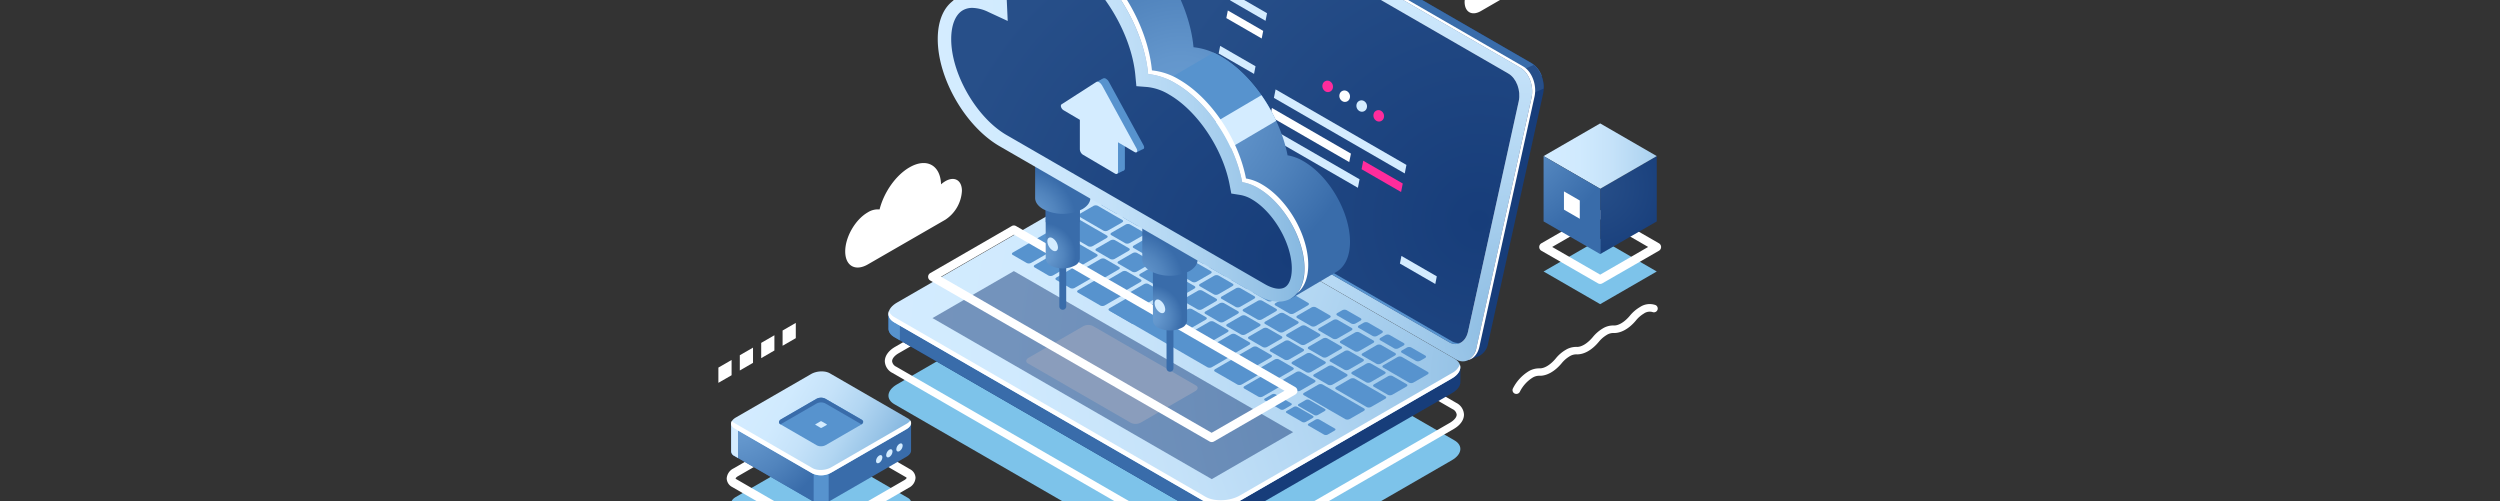 <svg id="_ÎÓÈ_1" data-name=" ÎÓÈ 1" xmlns="http://www.w3.org/2000/svg" xmlns:xlink="http://www.w3.org/1999/xlink" viewBox="499 100 998 200"><rect x="499" y="100" width="998" height="200" fill="#333333" stroke="none"/><defs><style>.cls-1,.cls-2{fill:#fff;}.cls-18,.cls-2{opacity:0.5;isolation:isolate;}.cls-3{fill:#7dc3ea;}.cls-4{fill:url(#Dégradé_sans_nom_221);}.cls-5{fill:url(#Dégradé_sans_nom_222);}.cls-6{fill:url(#Dégradé_sans_nom_223);}.cls-7{fill:#396caa;}.cls-8{fill:url(#Dégradé_sans_nom_224);}.cls-9{fill:#d4ecff;}.cls-10{fill:#5793ce;}.cls-11{fill:url(#Dégradé_sans_nom_225);}.cls-12,.cls-18{fill:#173d7a;}.cls-13{fill:#274f89;}.cls-14{fill:url(#Dégradé_sans_nom_226);}.cls-15{fill:url(#Dégradé_sans_nom_227);}.cls-16{fill:url(#Dégradé_sans_nom_228);}.cls-17{fill:#ff2c9c;}.cls-19{fill:url(#Dégradé_sans_nom_229);}.cls-20{fill:url(#Dégradé_sans_nom_230);}.cls-21{fill:url(#Dégradé_sans_nom_231);}.cls-22{fill:url(#Dégradé_sans_nom_232);}.cls-23{fill:url(#Dégradé_sans_nom_233);}.cls-24{fill:url(#Dégradé_sans_nom_234);}.cls-25{fill:url(#Dégradé_sans_nom_235);}</style><radialGradient id="Dégradé_sans_nom_221" cx="1135.65" cy="227.48" r="33.67" gradientTransform="matrix(1, 0, 0, -1, 0, 402)" gradientUnits="userSpaceOnUse"><stop offset="0" stop-color="#274f89"/><stop offset="1" stop-color="#173d7a"/></radialGradient><linearGradient id="Dégradé_sans_nom_222" x1="1115.2" y1="239.69" x2="1174.77" y2="239.69" gradientTransform="matrix(1, 0, 0, -1, 0, 402)" gradientUnits="userSpaceOnUse"><stop offset="0" stop-color="#d4ecff"/><stop offset="0.24" stop-color="#d0eafe"/><stop offset="0.46" stop-color="#c5e2f9"/><stop offset="0.67" stop-color="#b2d6f2"/><stop offset="0.88" stop-color="#98c4e7"/><stop offset="1" stop-color="#86b8e0"/></linearGradient><radialGradient id="Dégradé_sans_nom_223" cx="1087.24" cy="262.32" r="60.86" gradientTransform="matrix(1, 0, 0, -1, 0, 402)" gradientUnits="userSpaceOnUse"><stop offset="0" stop-color="#699dd1"/><stop offset="0.27" stop-color="#6396cc"/><stop offset="0.64" stop-color="#5184bd"/><stop offset="1" stop-color="#396caa"/></radialGradient><radialGradient id="Dégradé_sans_nom_224" cx="792.86" cy="136.18" r="39.39" xlink:href="#Dégradé_sans_nom_223"/><linearGradient id="Dégradé_sans_nom_225" x1="800.28" y1="148.8" x2="861.98" y2="112.01" gradientTransform="matrix(1, 0, 0, -1, 0, 402)" gradientUnits="userSpaceOnUse"><stop offset="0" stop-color="#d4ecff"/><stop offset="0.2" stop-color="#d0eafe"/><stop offset="0.39" stop-color="#c5e2f9"/><stop offset="0.57" stop-color="#b2d6f2"/><stop offset="0.74" stop-color="#98c4e7"/><stop offset="0.84" stop-color="#86b8e0"/></linearGradient><radialGradient id="Dégradé_sans_nom_226" cx="1105.42" cy="168.35" r="201.69" gradientTransform="matrix(1, 0, 0, -1, 0, 402)" gradientUnits="userSpaceOnUse"><stop offset="0" stop-color="#86b8e0"/><stop offset="0.12" stop-color="#98c4e7"/><stop offset="0.33" stop-color="#b2d6f2"/><stop offset="0.54" stop-color="#c5e2f9"/><stop offset="0.76" stop-color="#d0eafe"/><stop offset="1" stop-color="#d4ecff"/></radialGradient><radialGradient id="Dégradé_sans_nom_227" cx="1089.45" cy="213.93" r="138.79" gradientTransform="matrix(1, 0, 0, -1, 0, 402)" gradientUnits="userSpaceOnUse"><stop offset="0" stop-color="#173d7a"/><stop offset="1" stop-color="#274f89"/></radialGradient><radialGradient id="Dégradé_sans_nom_228" cx="1110.91" cy="152.83" r="273.72" xlink:href="#Dégradé_sans_nom_226"/><radialGradient id="Dégradé_sans_nom_229" cx="915.6" cy="200.22" r="12.73" xlink:href="#Dégradé_sans_nom_223"/><radialGradient id="Dégradé_sans_nom_230" cx="908.48" cy="213.88" r="20.13" xlink:href="#Dégradé_sans_nom_223"/><radialGradient id="Dégradé_sans_nom_231" cx="958.4" cy="175.47" r="12.73" xlink:href="#Dégradé_sans_nom_223"/><radialGradient id="Dégradé_sans_nom_232" cx="951.28" cy="189.14" r="20.13" xlink:href="#Dégradé_sans_nom_223"/><radialGradient id="Dégradé_sans_nom_233" cx="970.32" cy="259.74" r="72.45" xlink:href="#Dégradé_sans_nom_223"/><linearGradient id="Dégradé_sans_nom_234" x1="873.4" y1="253.81" x2="1019.73" y2="253.81" xlink:href="#Dégradé_sans_nom_222"/><radialGradient id="Dégradé_sans_nom_235" cx="1014.9" cy="199.13" r="146.5" xlink:href="#Dégradé_sans_nom_227"/></defs><title>Fond-ordinateur-illiustration</title><path class="cls-1" d="M1040.53,323a6.64,6.64,0,0,1-3,5.21c-1.66,1-3,.19-3-1.73a6.64,6.64,0,0,1,3-5.21C1039.18,320.29,1040.53,321.07,1040.53,323Z"/><path class="cls-1" d="M1050.28,317.35a6.64,6.64,0,0,1-3,5.21c-1.66,1-3,.19-3-1.73a6.64,6.64,0,0,1,3-5.21C1048.93,314.66,1050.28,315.44,1050.28,317.35Z"/><path class="cls-1" d="M1060,311.72a6.62,6.62,0,0,1-3,5.21c-1.66,1-3,.19-3-1.73a6.64,6.64,0,0,1,3-5.21C1058.69,309,1060,309.81,1060,311.72Z"/><path class="cls-1" d="M1069.78,306.09a6.66,6.66,0,0,1-3,5.22c-1.67.95-3,.18-3-1.74a6.62,6.62,0,0,1,3-5.21C1068.44,303.4,1069.78,304.18,1069.78,306.09Z"/><polygon class="cls-1" points="791.05 249.79 785.78 252.83 785.78 246.74 791.05 243.7 791.05 249.79"/><polygon class="cls-1" points="799.6 244.85 794.33 247.9 794.33 241.81 799.6 238.77 799.6 244.85"/><polygon class="cls-1" points="808.14 239.92 802.87 242.97 802.87 236.88 808.14 233.83 808.14 239.92"/><polygon class="cls-1" points="816.68 234.99 811.41 238.03 811.41 231.94 816.68 228.9 816.68 234.99"/><polygon class="cls-1" points="881.33 320.04 875.32 323.51 875.32 316.56 881.33 313.09 881.33 320.04"/><polygon class="cls-1" points="889.68 315.15 883.66 318.63 883.66 311.68 889.68 308.21 889.68 315.15"/><polygon class="cls-1" points="881.38 329.05 875.37 332.52 875.37 325.57 881.38 322.1 881.38 329.05"/><polygon class="cls-1" points="889.68 324.26 883.66 327.73 883.66 320.78 889.68 317.31 889.68 324.26"/><path class="cls-2" d="M946,329a9.68,9.68,0,0,0-2.49,2.15c-.12-4.92-3.65-6.89-8-4.38a14.53,14.53,0,0,0-3.84,3.36c-1.94-3.39-5.94-4.17-10.59-1.49-6.53,3.77-11.83,12.95-11.83,20.49a13.16,13.16,0,0,0,.12,1.77,4.43,4.43,0,0,0-3.32.66,12.55,12.55,0,0,0-5.66,9.81c0,3.61,2.54,5.07,5.66,3.27l40-23.05a12,12,0,0,0,5.44-9.42C951.47,328.7,949,327.29,946,329Z"/><polygon class="cls-3" points="1137.79 221.42 1115.2 208.38 1137.79 195.33 1160.38 208.38 1137.79 221.42"/><path class="cls-1" d="M1137.79,213.34a1.73,1.73,0,0,1-.86-.23l-22.59-13a1.72,1.72,0,0,1-.66-2.34,1.68,1.68,0,0,1,.66-.66l22.59-13a1.69,1.69,0,0,1,1.71,0l22.59,13a1.72,1.72,0,0,1,.66,2.34,1.68,1.68,0,0,1-.66.66l-22.59,13A1.69,1.69,0,0,1,1137.79,213.34Zm-19.16-14.76,19.16,11.06,19.15-11.06-19.15-11.06Z"/><polygon class="cls-4" points="1160.38 188.39 1137.79 201.43 1137.79 175.35 1160.38 162.31 1160.38 188.39"/><polygon class="cls-5" points="1137.79 175.35 1115.2 162.31 1137.79 149.26 1160.38 162.31 1137.79 175.35"/><polygon class="cls-6" points="1137.79 201.43 1115.2 188.39 1115.2 162.31 1137.79 175.35 1137.79 201.43"/><polygon class="cls-1" points="1129.65 187.34 1123.33 183.69 1123.33 176.4 1129.65 180.04 1129.65 187.34"/><path class="cls-3" d="M823.33,320.73l-31.17-18c-1.91-1.1-1.67-3,.54-4.31l30.09-17.37a8.28,8.28,0,0,1,7.46-.31l31.17,18c1.91,1.11,1.67,3-.54,4.31l-30.09,17.37C828.58,321.7,825.24,321.84,823.33,320.73Z"/><path class="cls-1" d="M826.59,313.41a8.43,8.43,0,0,1-4.15-1l-31.16-18A4,4,0,0,1,789.1,291a4.81,4.81,0,0,1,2.71-4l30.1-17.37a10,10,0,0,1,9.23-.31l31.16,18a4,4,0,0,1,2.18,3.41,4.76,4.76,0,0,1-2.71,4l-30.1,17.37A10.26,10.26,0,0,1,826.59,313.41Zm-2.38-4.06a6.57,6.57,0,0,0,5.69-.3L860,291.67c.75-.44.93-.83.94-.9a1,1,0,0,0-.41-.34l-31.16-18a6.54,6.54,0,0,0-5.69.31l-30.1,17.37c-.75.44-.93.83-.94.9a1,1,0,0,0,.41.34Z"/><path class="cls-7" d="M862.7,279.74h0V269H838.59l-8.34-4.82a8.2,8.2,0,0,0-7.46.31L815,269H790.88v11a2.16,2.16,0,0,0,1.28,2l31.17,18a8.28,8.28,0,0,0,7.46-.31l30.09-17.37C862.16,281.58,862.77,280.63,862.7,279.74Z"/><path class="cls-8" d="M826.79,263.42a8.61,8.61,0,0,0-4,1.05L815,269H790.88v11a2.16,2.16,0,0,0,1.28,2l31.17,18a6.81,6.81,0,0,0,3.46.74Z"/><path class="cls-9" d="M793.61,269h-2.73v11a2.16,2.16,0,0,0,1.28,2l1.45.83Z"/><path class="cls-10" d="M823.81,300.23a8.49,8.49,0,0,0,6-.06V287.61h-6Z"/><path class="cls-11" d="M823.33,289l-31.17-18c-1.91-1.11-1.67-3,.54-4.31l30.09-17.37c2.21-1.28,5.55-1.42,7.46-.31l31.17,18c1.91,1.1,1.67,3-.54,4.31l-30.09,17.37A8.23,8.23,0,0,1,823.33,289Z"/><path class="cls-1" d="M860.88,269.18l-30.09,17.38c-2.21,1.27-5.55,1.41-7.46.3l-31.17-18a2.77,2.77,0,0,1-.95-.85c-.66,1.06-.36,2.21.95,3l31.17,18a8.17,8.17,0,0,0,7.46-.31l30.09-17.37c1.72-1,2.24-2.38,1.49-3.46A4.26,4.26,0,0,1,860.88,269.18Z"/><path class="cls-9" d="M851.24,282.58a2.8,2.8,0,0,1-1.26,2.18c-.7.4-1.26.08-1.26-.73a2.76,2.76,0,0,1,1.26-2.18C850.67,281.45,851.24,281.78,851.24,282.58Z"/><path class="cls-9" d="M855.29,280.24a2.8,2.8,0,0,1-1.26,2.18c-.7.4-1.26.08-1.26-.73a2.8,2.8,0,0,1,1.26-2.18C854.72,279.11,855.29,279.44,855.29,280.24Z"/><path class="cls-9" d="M859.34,277.9a2.78,2.78,0,0,1-1.26,2.18c-.7.4-1.26.08-1.26-.72a2.73,2.73,0,0,1,1.26-2.18C858.77,276.77,859.34,277.1,859.34,277.9Z"/><path class="cls-10" d="M825.17,277.83l-14.58-8.42c-.9-.52-.79-1.42.25-2l14.08-8.13a3.9,3.9,0,0,1,3.49-.15l14.59,8.4c.9.52.79,1.42-.25,2l-14.08,8.13A3.89,3.89,0,0,1,825.17,277.83Z"/><path class="cls-9" d="M826.57,270.78l-2-1.17c-.13-.07-.11-.2,0-.28l1.95-1.12a.51.51,0,0,1,.48,0l2,1.16c.13.07.11.2,0,.28l-2,1.13A.54.54,0,0,1,826.57,270.78Z"/><path class="cls-7" d="M810.59,269.41h0l.21-.14,14.08-8.13a3.87,3.87,0,0,1,3.49-.15l14.54,8.4c.83-.59.87-1.4,0-1.88l-14.58-8.42a3.9,3.9,0,0,0-3.49.15l-14.08,8.13C809.8,268,809.69,268.89,810.59,269.41Z"/><path class="cls-1" d="M876.37,172.34a10.48,10.48,0,0,0-1.7,1.25c-.24-7.67-5.78-10.72-12.6-6.78-5.55,3.2-10.26,10.07-11.94,16.8a7.49,7.49,0,0,0-4.72,1.17c-5,2.87-9,9.85-9,15.59s4,8.07,9,5.2l31-17.88A14.69,14.69,0,0,0,883,176.18C883,171.94,880,170.22,876.37,172.34Z"/><path class="cls-1" d="M1135.79,63.72a11,11,0,0,0-2.85,2.45c-.13-5.62-4.17-7.87-9.14-5a16.76,16.76,0,0,0-4.39,3.83c-2.21-3.87-6.79-4.76-12.1-1.7-7.47,4.31-13.52,14.8-13.52,23.42a14.82,14.82,0,0,0,.13,2,5.1,5.1,0,0,0-3.78.77,14.3,14.3,0,0,0-6.47,11.2c0,4.13,2.89,5.8,6.47,3.74l45.65-26.36A13.73,13.73,0,0,0,1142,67.31C1142,63.34,1139.23,61.73,1135.79,63.72Z"/><path class="cls-1" d="M1104.3,257.25a1.57,1.57,0,0,1-.7-.17,1.51,1.51,0,0,1-.64-2,17,17,0,0,1,6.19-6.82,8.12,8.12,0,0,1,4.37-1.21h.19c1.92,0,4.27-1.46,6.33-3.94a14.49,14.49,0,0,1,3.94-3.42,8.12,8.12,0,0,1,4.37-1.21c1.91.13,4.38-1.37,6.51-3.93a15,15,0,0,1,3.94-3.42,7.94,7.94,0,0,1,4.37-1.2c1.91.12,4.39-1.38,6.51-3.94a15.07,15.07,0,0,1,4-3.42,6.94,6.94,0,0,1,6.25-.77,1.52,1.52,0,0,1-1.22,2.78,4.05,4.05,0,0,0-3.52.62,11.8,11.8,0,0,0-3.12,2.73c-2.77,3.34-6.08,5.15-9,5a5,5,0,0,0-2.7.8,12.19,12.19,0,0,0-3.13,2.73c-2.77,3.34-6,5.15-9,5a5.06,5.06,0,0,0-2.7.81,12,12,0,0,0-3.12,2.73c-2.77,3.34-6.09,5.15-9,5a5.06,5.06,0,0,0-2.7.81,14,14,0,0,0-5,5.59A1.52,1.52,0,0,1,1104.3,257.25Z"/><path class="cls-3" d="M980.29,333.11,856.05,261.37c-3.52-2-3.08-5.57,1-7.91l84.6-48.83c4.06-2.34,10.2-2.6,13.72-.57l124.24,71.73c3.51,2,3.07,5.58-1,7.92L994,332.54C990,334.88,983.81,335.14,980.29,333.11Z"/><path class="cls-1" d="M986.26,322.22a13.58,13.58,0,0,1-6.7-1.57L855.32,248.91a5.48,5.48,0,0,1-3.1-4.7c0-2.14,1.49-4.24,4.09-5.74l84.6-48.82c4.52-2.62,11.19-2.87,15.16-.57l124.25,71.73a5.49,5.49,0,0,1,3.1,4.7c0,2.15-1.49,4.24-4.09,5.74l-84.6,48.83A17.39,17.39,0,0,1,986.26,322.22Zm-5.24-4.1c3.05,1.77,8.67,1.51,12.26-.56l84.6-48.83c1.64-1,2.63-2.16,2.63-3.22a2.82,2.82,0,0,0-1.65-2.18L954.62,191.6c-3.06-1.76-8.67-1.5-12.26.57L857.76,241c-1.65.95-2.63,2.15-2.63,3.21a2.8,2.8,0,0,0,1.65,2.18Z"/><path class="cls-12" d="M1110.41,125.22,986.16,53.49A5,5,0,0,0,982,53h0l-.23.09h0l-4.49,1.71,4,2-.06.22-21.95,99.83c-1,4.61,1,10,4.53,12l121.25,70-.43,5.14,4.91-1.9a6.89,6.89,0,0,0,3.51-5l22-99.84C1116,132.63,1113.92,127.25,1110.41,125.22Z"/><path class="cls-7" d="M1110.41,125.22,986.16,53.49A5,5,0,0,0,982,53h0l-.23.09h0l-4.49,1.71,4,2-.06.22-15,68.43L1027,172.81l87.43-42.6A9.63,9.63,0,0,0,1110.41,125.22Z"/><path class="cls-13" d="M1105.72,139.38l9.46-4a11.86,11.86,0,0,0-3.83-9.47l-15,6.3Z"/><path class="cls-14" d="M1080.24,243.49,956,171.76c-3.51-2-5.54-7.41-4.53-12L973.42,59.9c1-4.61,4.69-6.7,8.2-4.67L1105.86,127c3.52,2,5.55,7.41,4.53,12l-22,99.84C1087.43,243.43,1083.76,245.52,1080.24,243.49Z"/><path class="cls-1" d="M1107.06,126.52,982.81,54.79a4.89,4.89,0,0,0-4.89-.21,5.06,5.06,0,0,1,3.7.65L1105.86,127c3.52,2,5.55,7.41,4.53,12l-22,99.84a7,7,0,0,1-3.3,4.88c2.09-.46,3.84-2.36,4.49-5.32l22-99.83C1112.6,133.94,1110.57,128.55,1107.06,126.52Z"/><path class="cls-1" d="M1077.55,236.64,960.7,169.21c-3.21-1.86-5.07-6.78-4.14-11l20.23-92c.93-4.22,4.29-6.14,7.5-4.28l116.85,67.43c3.22,1.86,5.07,6.78,4.15,11l-20.24,92C1084.13,236.58,1080.77,238.5,1077.55,236.64Z"/><path class="cls-15" d="M1077.55,236.64,960.7,169.21c-3.21-1.86-5.07-6.78-4.14-11l20.23-92c.93-4.22,4.29-6.14,7.5-4.28l116.85,67.43c3.22,1.86,5.07,6.78,4.15,11l-20.24,92C1084.13,236.58,1080.77,238.5,1077.55,236.64Z"/><path class="cls-10" d="M1078.57,236.22,961.72,168.79c-3.22-1.85-5.07-6.78-4.15-11l20.24-92a6.49,6.49,0,0,1,2.94-4.44c-1.85.48-3.38,2.22-4,4.86l-20.23,92c-.93,4.22.93,9.14,4.14,11l116.85,67.43a4.49,4.49,0,0,0,4.56.16A4.62,4.62,0,0,1,1078.57,236.22Z"/><path class="cls-12" d="M1082,246.61l-17-2.24L955.35,181.08c-3.52-2-9.66-1.78-13.72.57L864,226.48l-10.27-1.36V231h0c-.07,1.35.7,2.64,2.36,3.6l124.24,71.73c3.52,2,9.66,1.78,13.71-.56l84.61-48.83c2.28-1.32,3.42-3,3.35-4.61h0Z"/><path class="cls-7" d="M999.59,206.62l-7.79-4.5H906.17L864,226.48l-10.27-1.36V231h0c-.07,1.35.7,2.64,2.36,3.6l124.24,71.73a12.84,12.84,0,0,0,7.08,1.33Z"/><path class="cls-10" d="M858.24,225.73l-4.56-.61V231h0c-.07,1.35.7,2.64,2.36,3.6l2.19,1.27Z"/><path class="cls-13" d="M981.54,306.86a15.87,15.87,0,0,0,11.65-.72v-13H981.54Z"/><path class="cls-16" d="M980.29,300.46,856.05,228.73c-3.52-2-3.08-5.57,1-7.92L941.63,172c4.06-2.35,10.2-2.6,13.72-.57l124.24,71.73c3.51,2,3.07,5.57-1,7.92L994,299.9C990,302.24,983.81,302.49,980.29,300.46Z"/><path class="cls-1" d="M1078.61,248.94,994,297.77c-4,2.34-10.19,2.59-13.71.57L856.05,226.6a4.68,4.68,0,0,1-2.19-2.39c-.55,1.67.15,3.35,2.19,4.52l124.24,71.73c3.52,2,9.66,1.78,13.71-.56l84.61-48.83c2.72-1.58,3.81-3.69,3.16-5.53A6.6,6.6,0,0,1,1078.61,248.94Z"/><path class="cls-10" d="M908.89,205l-5.62-3.24c-.45-.26-.4-.72.13-1l6.63-3.83a2,2,0,0,1,1.76-.07l5.62,3.24c.45.26.4.72-.12,1l-6.64,3.83A2,2,0,0,1,908.89,205Z"/><path class="cls-10" d="M917.57,210,912,206.75c-.45-.26-.39-.72.13-1l6.63-3.83a2,2,0,0,1,1.76-.07l5.62,3.25c.46.26.4.71-.12,1l-6.64,3.83A2,2,0,0,1,917.57,210Z"/><path class="cls-10" d="M926.25,215l-5.62-3.25c-.45-.26-.39-.71.13-1l6.63-3.84a2,2,0,0,1,1.76-.07l5.63,3.25c.45.26.39.71-.13,1L928,214.93A1.93,1.93,0,0,1,926.25,215Z"/><path class="cls-10" d="M938.26,210.87l-5.62-3.25c-.45-.26-.4-.71.12-1l5.57-3.22a2,2,0,0,1,1.77-.07l5.62,3.24c.45.26.39.72-.13,1L940,210.8A2,2,0,0,1,938.26,210.87Z"/><path class="cls-10" d="M946.94,215.88l-5.62-3.24c-.45-.27-.39-.72.13-1L947,208.4a2,2,0,0,1,1.76-.07l5.62,3.25c.45.26.39.71-.13,1l-5.57,3.22A2,2,0,0,1,946.94,215.88Z"/><path class="cls-10" d="M955.62,220.89,950,217.65c-.45-.26-.39-.72.13-1l5.57-3.22a2,2,0,0,1,1.76-.07l5.62,3.25c.45.26.39.71-.13,1l-5.57,3.22A2,2,0,0,1,955.62,220.89Z"/><path class="cls-10" d="M964.3,225.91l-5.62-3.25c-.45-.26-.39-.72.13-1l5.57-3.21a2,2,0,0,1,1.76-.08l5.62,3.25c.45.26.4.72-.13,1l-5.57,3.21A2,2,0,0,1,964.3,225.91Z"/><path class="cls-10" d="M973,230.92l-5.63-3.25c-.45-.26-.39-.71.13-1l5.57-3.22a2,2,0,0,1,1.76-.07l5.62,3.24c.45.26.4.72-.12,1l-5.57,3.21A1.92,1.92,0,0,1,973,230.92Z"/><path class="cls-10" d="M981.67,235.93l-5.62-3.25c-.46-.26-.4-.71.12-1l5.57-3.22a2,2,0,0,1,1.76-.07l5.62,3.24c.46.26.4.72-.12,1l-5.57,3.22A2,2,0,0,1,981.67,235.93Z"/><path class="cls-10" d="M990.35,240.94l-5.62-3.24c-.45-.26-.4-.72.12-1l5.57-3.22a2,2,0,0,1,1.76-.07l5.63,3.25c.45.26.39.71-.13,1l-5.57,3.22A2,2,0,0,1,990.35,240.94Z"/><path class="cls-10" d="M999,246l-5.62-3.24c-.45-.26-.4-.72.12-1l5.57-3.21a2,2,0,0,1,1.77-.08l5.62,3.25c.45.26.39.71-.13,1l-5.57,3.21A2,2,0,0,1,999,246Z"/><path class="cls-10" d="M1007.71,251l-5.62-3.25c-.45-.26-.4-.72.13-1l5.57-3.21a2,2,0,0,1,1.76-.08l5.62,3.25c.45.26.39.72-.13,1l-5.57,3.21A2,2,0,0,1,1007.71,251Z"/><path class="cls-10" d="M1016.39,256l-5.62-3.25c-.45-.26-.39-.71.13-1l5.57-3.22a2,2,0,0,1,1.76-.07l5.62,3.24c.45.26.39.72-.13,1l-5.57,3.22A2,2,0,0,1,1016.39,256Z"/><path class="cls-10" d="M951.05,208.5l-5.62-3.25c-.45-.26-.39-.72.13-1l5.57-3.21a2,2,0,0,1,1.76-.08l5.62,3.25c.45.26.39.72-.13,1l-5.57,3.21A2,2,0,0,1,951.05,208.5Z"/><path class="cls-10" d="M942.24,203.41l-5.62-3.25c-.45-.26-.4-.71.13-1l5.57-3.22a2,2,0,0,1,1.76-.07l5.62,3.24c.45.26.39.72-.13,1L944,203.34A2,2,0,0,1,942.24,203.41Z"/><path class="cls-10" d="M933.42,198.31l-12.11-7c-.45-.26-.4-.71.12-1l5.57-3.22a2,2,0,0,1,1.77-.07l12.1,7c.45.26.4.71-.12,1l-5.57,3.22A2,2,0,0,1,933.42,198.31Z"/><path class="cls-10" d="M939.58,192.12l-9.82-5.68c-.45-.26-.4-.71.12-1l5.58-3.22a2,2,0,0,1,1.76-.07l9.82,5.67c.45.26.4.72-.13,1L941.34,192A2,2,0,0,1,939.58,192.12Z"/><path class="cls-10" d="M959.73,213.51l-5.62-3.25c-.45-.26-.39-.71.13-1l5.57-3.22a2,2,0,0,1,1.76-.07l5.62,3.24c.45.26.39.72-.13,1l-5.57,3.21A1.92,1.92,0,0,1,959.73,213.51Z"/><path class="cls-10" d="M968.41,218.52l-5.62-3.25c-.45-.26-.39-.71.13-1l5.57-3.22a2,2,0,0,1,1.76-.07l5.62,3.24c.45.27.4.72-.12,1l-5.57,3.22A2,2,0,0,1,968.41,218.52Z"/><path class="cls-10" d="M977.1,223.53l-5.63-3.24c-.45-.26-.39-.72.13-1l5.57-3.22a2,2,0,0,1,1.76-.07l5.62,3.25c.45.26.4.71-.12,1l-5.57,3.22A2,2,0,0,1,977.1,223.53Z"/><path class="cls-10" d="M985.78,228.54l-5.62-3.24c-.46-.26-.4-.72.12-1l5.57-3.21a2,2,0,0,1,1.76-.08l5.62,3.25c.46.26.4.71-.12,1l-5.57,3.21A1.92,1.92,0,0,1,985.78,228.54Z"/><path class="cls-10" d="M994.46,233.56l-5.62-3.25c-.45-.26-.4-.71.12-1l5.57-3.21a1.92,1.92,0,0,1,1.76-.07l5.63,3.24c.45.26.39.72-.13,1l-5.57,3.21A2,2,0,0,1,994.46,233.56Z"/><path class="cls-10" d="M1003.14,238.57l-5.62-3.25c-.45-.26-.4-.71.12-1l5.57-3.22a2,2,0,0,1,1.79-.1l5.62,3.24c.45.26.39.72-.13,1l-5.57,3.22A2,2,0,0,1,1003.14,238.57Z"/><path class="cls-10" d="M1011.82,243.58l-5.62-3.24c-.45-.27-.4-.72.13-1l5.57-3.22a2,2,0,0,1,1.76-.07l5.62,3.25c.45.26.39.71-.13,1l-5.57,3.22A2,2,0,0,1,1011.82,243.58Z"/><path class="cls-10" d="M1020.5,248.59l-5.62-3.24c-.45-.26-.39-.72.13-1l5.57-3.22a2,2,0,0,1,1.76-.07l5.62,3.25c.45.26.39.71-.13,1l-5.57,3.22A2,2,0,0,1,1020.5,248.59Z"/><path class="cls-10" d="M1029.18,253.61l-5.62-3.25c-.45-.26-.39-.72.13-1l5.57-3.21a2,2,0,0,1,1.76-.08l5.62,3.25c.45.26.4.72-.13,1l-5.57,3.21A2,2,0,0,1,1029.18,253.61Z"/><path class="cls-10" d="M1044.62,262.52l-12.27-7.09c-.45-.26-.39-.71.13-1l5.57-3.22a2,2,0,0,1,1.76-.07l12.26,7.08c.46.26.4.72-.12,1l-5.57,3.21A2,2,0,0,1,1044.62,262.52Z"/><path class="cls-10" d="M1061.52,252.76l-10.35-6c-.46-.26-.4-.72.12-1l5.57-3.21a1.92,1.92,0,0,1,1.76-.07l10.36,6c.45.26.39.72-.13,1l-5.57,3.21A1.92,1.92,0,0,1,1061.52,252.76Z"/><path class="cls-10" d="M974.94,212.53l-5.63-3.25c-.45-.26-.39-.71.13-1l5.57-3.21a2,2,0,0,1,1.76-.07l5.62,3.24c.45.26.4.72-.12,1l-5.57,3.21A1.92,1.92,0,0,1,974.94,212.53Z"/><path class="cls-10" d="M966,207.39l-5.62-3.25c-.45-.26-.4-.71.12-1l5.57-3.22a2,2,0,0,1,1.76-.07l5.63,3.24c.45.27.39.72-.13,1l-5.57,3.22A2,2,0,0,1,966,207.39Z"/><path class="cls-10" d="M957.14,202.25,951.52,199c-.45-.26-.4-.72.13-1l5.57-3.21a1.92,1.92,0,0,1,1.76-.08L964.6,198c.45.26.39.71-.13,1l-5.57,3.22A2,2,0,0,1,957.14,202.25Z"/><path class="cls-10" d="M948.24,197.12l-5.62-3.25c-.45-.26-.39-.71.13-1l5.57-3.21a1.92,1.92,0,0,1,1.76-.07l5.62,3.24c.45.26.4.72-.13,1L950,197A2,2,0,0,1,948.24,197.12Z"/><path class="cls-10" d="M983.62,217.54,978,214.29c-.46-.26-.4-.71.12-1l5.57-3.22a2,2,0,0,1,1.76-.07l5.62,3.24c.46.26.4.72-.12,1l-5.57,3.22A2,2,0,0,1,983.62,217.54Z"/><path class="cls-10" d="M992.3,222.55l-5.62-3.24c-.45-.26-.4-.72.12-1l5.57-3.22a2,2,0,0,1,1.76-.07l5.63,3.25c.45.26.39.71-.13,1l-5.57,3.22A2,2,0,0,1,992.3,222.55Z"/><path class="cls-10" d="M1001,227.56l-5.62-3.24c-.45-.26-.4-.72.12-1l5.57-3.21a2,2,0,0,1,1.77-.08l5.62,3.25c.45.26.39.71-.13,1l-5.57,3.22A2,2,0,0,1,1001,227.56Z"/><path class="cls-10" d="M1009.66,232.58l-5.62-3.25c-.45-.26-.4-.72.13-1l5.57-3.21a2,2,0,0,1,1.76-.08l5.62,3.25c.45.26.39.72-.13,1l-5.57,3.21A2,2,0,0,1,1009.66,232.58Z"/><path class="cls-10" d="M1018.34,237.59l-5.62-3.25c-.45-.26-.39-.71.13-1l5.57-3.22a2,2,0,0,1,1.76-.07l5.62,3.24c.45.26.39.72-.13,1l-5.57,3.22A2,2,0,0,1,1018.34,237.59Z"/><path class="cls-10" d="M1027,242.6l-5.62-3.25c-.45-.26-.39-.71.13-1l5.57-3.22a2,2,0,0,1,1.76-.07l5.62,3.24c.45.27.4.72-.13,1l-5.57,3.22A2,2,0,0,1,1027,242.6Z"/><path class="cls-10" d="M1035.71,247.61l-5.63-3.24c-.45-.26-.39-.72.13-1l5.57-3.22a2,2,0,0,1,1.76-.07l5.62,3.25c.45.26.4.71-.12,1l-5.57,3.22A2,2,0,0,1,1035.71,247.61Z"/><path class="cls-10" d="M1044.39,252.62l-5.63-3.24c-.45-.26-.39-.72.13-1l5.57-3.21a2,2,0,0,1,1.76-.08l5.62,3.25c.46.26.4.71-.12,1l-5.57,3.21A1.92,1.92,0,0,1,1044.39,252.62Z"/><path class="cls-10" d="M1053.07,257.64l-5.62-3.25c-.46-.26-.4-.71.12-1l5.57-3.21a2,2,0,0,1,1.76-.07l5.63,3.24c.45.26.39.72-.13,1l-5.57,3.21A2,2,0,0,1,1053.07,257.64Z"/><path class="cls-10" d="M970.36,200.13l-5.62-3.25c-.45-.26-.39-.71.13-1l5.57-3.22a2,2,0,0,1,1.76-.07l5.62,3.24c.45.26.4.72-.12,1l-5.57,3.22A2,2,0,0,1,970.36,200.13Z"/><path class="cls-10" d="M961.73,195.14l-5.63-3.24c-.45-.26-.39-.72.13-1l5.57-3.22a2,2,0,0,1,1.76-.07l5.62,3.25c.45.26.4.71-.12,1l-5.57,3.22A2,2,0,0,1,961.73,195.14Z"/><path class="cls-10" d="M953.09,190.16l-5.62-3.25c-.45-.26-.4-.72.12-1l5.57-3.21a2,2,0,0,1,1.76-.08l5.63,3.25c.45.26.39.72-.13,1l-5.57,3.21A2,2,0,0,1,953.09,190.16Z"/><path class="cls-10" d="M944.45,185.17l-5.62-3.25c-.45-.26-.4-.71.12-1l5.57-3.22a2,2,0,0,1,1.77-.07l5.62,3.24c.45.26.39.72-.13,1l-5.57,3.22A2,2,0,0,1,944.45,185.17Z"/><path class="cls-10" d="M953.33,180l-5.62-3.25c-.45-.26-.39-.71.13-1l1.84-1.07a2,2,0,0,1,1.76-.07l5.62,3.25c.45.26.4.71-.13,1L955.09,180A2,2,0,0,1,953.33,180Z"/><path class="cls-10" d="M964.61,186.55,959,183.3c-.45-.26-.39-.71.13-1l1.84-1.07a2,2,0,0,1,1.76-.07l5.62,3.25c.46.26.4.71-.12,1l-1.84,1.07A2,2,0,0,1,964.61,186.55Z"/><path class="cls-10" d="M973.21,191.51l-5.62-3.24c-.46-.26-.4-.72.12-1l1.84-1.06a2,2,0,0,1,1.76-.07l5.63,3.24c.45.26.39.72-.13,1L975,191.44A1.92,1.92,0,0,1,973.21,191.51Z"/><path class="cls-10" d="M981.81,196.48l-5.62-3.24c-.45-.27-.4-.72.12-1l1.85-1.06a1.92,1.92,0,0,1,1.76-.08l5.62,3.25c.45.26.39.71-.13,1l-1.84,1.07A2,2,0,0,1,981.81,196.48Z"/><path class="cls-10" d="M990.41,201.45l-5.62-3.25c-.45-.26-.39-.71.13-1l1.84-1.07a2,2,0,0,1,1.76-.07l5.62,3.24c.45.27.4.72-.13,1l-1.84,1.06A1.92,1.92,0,0,1,990.41,201.45Z"/><path class="cls-10" d="M1038.44,229.17l-5.63-3.24c-.45-.26-.39-.72.13-1l1.84-1.06a2,2,0,0,1,1.76-.07l5.63,3.24c.45.26.39.72-.13,1l-1.84,1.06A1.92,1.92,0,0,1,1038.44,229.17Z"/><path class="cls-10" d="M1047,234.14l-5.62-3.24c-.45-.27-.4-.72.12-1l1.84-1.06a2,2,0,0,1,1.77-.08l5.62,3.25c.45.26.39.71-.13,1l-1.84,1.07A2,2,0,0,1,1047,234.14Z"/><path class="cls-10" d="M1055.64,239.11l-5.62-3.25c-.45-.26-.4-.71.13-1l1.84-1.07a2,2,0,0,1,1.76-.07l5.62,3.24c.45.27.39.72-.13,1l-1.84,1A1.92,1.92,0,0,1,1055.64,239.11Z"/><path class="cls-10" d="M1064.24,244.07l-5.62-3.24c-.45-.26-.39-.72.13-1l1.84-1.06a1.92,1.92,0,0,1,1.76-.07l5.62,3.24c.45.26.4.72-.12,1L1066,244A2,2,0,0,1,1064.24,244.07Z"/><path class="cls-10" d="M979.05,205.14l-5.63-3.24c-.45-.26-.39-.72.13-1l5.57-3.22a2,2,0,0,1,1.76-.07l5.62,3.25c.45.26.4.71-.12,1l-5.57,3.22A2,2,0,0,1,979.05,205.14Z"/><path class="cls-10" d="M987.73,210.15l-5.62-3.24c-.46-.26-.4-.72.12-1l5.57-3.21a2,2,0,0,1,1.76-.08l5.62,3.25c.46.26.4.71-.12,1l-5.57,3.21A2,2,0,0,1,987.73,210.15Z"/><path class="cls-10" d="M996.41,215.17l-5.62-3.25c-.45-.26-.4-.71.12-1l5.57-3.21a1.92,1.92,0,0,1,1.76-.07l5.63,3.24c.45.26.39.72-.13,1l-5.57,3.21A2,2,0,0,1,996.41,215.17Z"/><path class="cls-10" d="M1005.09,220.18l-5.62-3.25c-.45-.26-.4-.71.12-1l5.57-3.22a2,2,0,0,1,1.77-.07l5.62,3.24c.45.26.39.72-.13,1l-5.57,3.22A2,2,0,0,1,1005.09,220.18Z"/><path class="cls-10" d="M1013.77,225.19l-5.62-3.24c-.45-.27-.4-.72.13-1l5.57-3.22a2,2,0,0,1,1.76-.07l5.62,3.25c.45.26.39.71-.13,1l-5.57,3.22A2,2,0,0,1,1013.77,225.19Z"/><path class="cls-10" d="M1022.45,230.2l-5.62-3.24c-.45-.26-.39-.72.13-1l5.57-3.22a2,2,0,0,1,1.76-.07l5.62,3.25c.45.26.39.71-.13,1l-5.57,3.22A2,2,0,0,1,1022.45,230.2Z"/><path class="cls-10" d="M1031.13,235.22l-5.62-3.25c-.45-.26-.39-.72.13-1l5.57-3.21a2,2,0,0,1,1.76-.08l5.62,3.25c.45.26.4.72-.13,1l-5.57,3.21A2,2,0,0,1,1031.13,235.22Z"/><path class="cls-10" d="M1039.82,240.23l-5.63-3.25c-.45-.26-.39-.71.13-1l5.57-3.22a2,2,0,0,1,1.76-.07l5.62,3.24c.45.26.4.72-.12,1l-5.57,3.21A1.92,1.92,0,0,1,1039.82,240.23Z"/><path class="cls-10" d="M1048.5,245.24l-5.62-3.25c-.46-.26-.4-.71.12-1l5.57-3.22a2,2,0,0,1,1.76-.07l5.62,3.24c.46.26.4.72-.12,1l-5.57,3.22A2,2,0,0,1,1048.5,245.24Z"/><path class="cls-10" d="M929.41,205.76l-16.55-9.56c-.45-.26-.4-.71.12-1l5.57-3.22a2,2,0,0,1,1.76-.07l16.56,9.56c.45.26.4.71-.13,1l-5.57,3.22A2,2,0,0,1,929.41,205.76Z"/><path class="cls-10" d="M1036.07,267.34l-16.56-9.56c-.45-.26-.4-.72.13-1l5.57-3.21a1.92,1.92,0,0,1,1.76-.08l16.55,9.56c.45.26.4.72-.12,1l-5.57,3.21A2,2,0,0,1,1036.07,267.34Z"/><path class="cls-10" d="M1001.35,258.36l-5.62-3.24c-.46-.26-.4-.72.12-1l6.64-3.83a2,2,0,0,1,1.76-.07l5.62,3.24c.45.26.4.72-.13,1l-6.63,3.83A2,2,0,0,1,1001.35,258.36Z"/><path class="cls-10" d="M938.3,222l-9-5.2c-.45-.26-.39-.71.13-1l6.63-3.83a2,2,0,0,1,1.77-.08l9,5.19c.45.27.39.72-.13,1l-6.64,3.83A2,2,0,0,1,938.3,222Z"/><path class="cls-10" d="M993,253.53l-9-5.19c-.45-.26-.39-.71.13-1l6.63-3.83a2,2,0,0,1,1.77-.08l9,5.19c.45.26.39.72-.13,1l-6.64,3.83A1.92,1.92,0,0,1,993,253.53Z"/><path class="cls-10" d="M950.83,229.2l-9-5.19c-.45-.26-.4-.72.12-1l6.64-3.83a1.92,1.92,0,0,1,1.76-.07l9,5.19c.45.26.4.71-.12,1l-6.64,3.83A2,2,0,0,1,950.83,229.2Z"/><path class="cls-10" d="M950.42,219.12l39.09,22.57a.53.53,0,0,1,.32.68.51.51,0,0,1-.32.32l-6.77,3.91a1.93,1.93,0,0,1-1.75,0L941.9,224Z"/><path class="cls-10" d="M1025.61,267.45l6.26,3.62c.37.21.33.58-.1.83l-2.72,1.57a1.65,1.65,0,0,1-1.44.06l-6.26-3.62c-.37-.21-.32-.59.1-.83l2.72-1.57A1.59,1.59,0,0,1,1025.61,267.45Z"/><path class="cls-10" d="M1016.86,262.4l6.26,3.61c.37.22.32.59-.1.84l-2.72,1.56a1.59,1.59,0,0,1-1.44.06l-6.26-3.61c-.37-.22-.33-.59.1-.84l2.71-1.56A1.61,1.61,0,0,1,1016.86,262.4Z"/><path class="cls-10" d="M1008.18,257.39l6.26,3.61c.37.21.32.59-.11.83l-2.71,1.57a1.59,1.59,0,0,1-1.44.06l-6.27-3.61c-.37-.22-.32-.59.11-.84l2.71-1.56A1.61,1.61,0,0,1,1008.18,257.39Z"/><path class="cls-10" d="M1021.65,259.63l6.26,3.61c.37.22.33.59-.1.84l-2.71,1.57a1.64,1.64,0,0,1-1.45.06l-6.26-3.62c-.37-.21-.32-.59.1-.83l2.72-1.57A1.59,1.59,0,0,1,1021.65,259.63Z"/><polygon class="cls-9" points="1004.2 108.31 990.08 100.16 990.68 97.12 1004.8 105.27 1004.2 108.31"/><polygon class="cls-1" points="1002.67 115.37 988.55 107.22 989.15 104.18 1003.27 112.33 1002.67 115.37"/><polygon class="cls-9" points="1071.97 213.37 1057.85 205.21 1058.45 202.17 1072.57 210.32 1071.97 213.37"/><polygon class="cls-9" points="999.61 129.5 985.49 121.35 986.09 118.31 1000.21 126.46 999.61 129.5"/><polygon class="cls-9" points="1059.78 169.24 1007.54 139.08 1008.22 135.69 1060.45 165.84 1059.78 169.24"/><polygon class="cls-9" points="1041.07 174.97 1004.61 153.92 1005.28 150.52 1041.74 171.57 1041.07 174.97"/><polygon class="cls-1" points="1037.62 164.71 1006.08 146.5 1006.75 143.1 1038.29 161.32 1037.62 164.71"/><path class="cls-17" d="M1030.93,135.58a2,2,0,0,1-2.66,1l-.18-.1a2.48,2.48,0,0,1-1-3.1,2,2,0,0,1,2.66-1l.18.1A2.48,2.48,0,0,1,1030.93,135.58Z"/><path class="cls-1" d="M1037.72,139.5a2,2,0,0,1-2.66,1l-.18-.1a2.45,2.45,0,0,1-1-3.1,2,2,0,0,1,2.66-1l.17.09A2.47,2.47,0,0,1,1037.72,139.5Z"/><path class="cls-9" d="M1044.51,143.42a2,2,0,0,1-2.66,1l-.17-.09a2.46,2.46,0,0,1-1-3.09,2,2,0,0,1,2.65-1l.19.1A2.47,2.47,0,0,1,1044.51,143.42Z"/><path class="cls-17" d="M1051.31,147.34a2,2,0,0,1-2.65,1l-.19-.1a2.48,2.48,0,0,1-1-3.1,2,2,0,0,1,2.65-1l.19.1A2.48,2.48,0,0,1,1051.31,147.34Z"/><polygon class="cls-17" points="1058.31 176.66 1042.54 167.55 1043.21 164.16 1058.98 173.26 1058.31 176.66"/><path class="cls-1" d="M950.51,268.83l-41.15-23.76c-1-.58-.88-1.59.28-2.26l21.7-12.53a4.31,4.31,0,0,1,3.92-.16l41.16,23.76c1,.58.88,1.59-.28,2.26l-21.7,12.53A4.39,4.39,0,0,1,950.51,268.83Z"/><polygon class="cls-18" points="982.73 291.27 871.25 226.98 903.73 208.22 1015.22 272.51 982.73 291.27"/><path class="cls-1" d="M982.73,276.47a1.73,1.73,0,0,1-.86-.23L870.39,212a1.71,1.71,0,0,1,0-3l32.49-18.76a1.69,1.69,0,0,1,1.71,0l111.48,64.29a1.73,1.73,0,0,1,.86,1.49,1.71,1.71,0,0,1-.86,1.48l-32.49,18.76A1.78,1.78,0,0,1,982.73,276.47Zm-108.05-66,108,62.3,29.1-16.77-108-62.31Z"/><path class="cls-7" d="M923.25,223.66a1.37,1.37,0,0,1-1.37-1.37h0V178.76a1.38,1.38,0,0,1,2.75,0v43.52a1.38,1.38,0,0,1-1.38,1.38Z"/><path class="cls-19" d="M916.44,173.83v29.4h0a3.4,3.4,0,0,0,2,2.78,10.61,10.61,0,0,0,9.63,0,3.4,3.4,0,0,0,2-2.78v-29.4Z"/><path class="cls-7" d="M916.44,178.67v10a17.7,17.7,0,0,0,13.63,0v-10A17.61,17.61,0,0,0,916.44,178.67Z"/><path class="cls-20" d="M934.29,132.86H912.22V179h0c0,1.63,1.07,3.26,3.23,4.5a17.24,17.24,0,0,0,15.61,0c2.15-1.24,3.23-2.87,3.23-4.5h0Z"/><path class="cls-9" d="M921.34,198.76c0,1.35-1,1.9-2.12,1.22a4.68,4.68,0,0,1-2.12-3.67c0-1.35.95-1.9,2.12-1.22A4.68,4.68,0,0,1,921.34,198.76Z"/><path class="cls-7" d="M966.06,248.4a1.38,1.38,0,0,1-1.38-1.38h0V203.51a1.38,1.38,0,0,1,2.76,0V247a1.38,1.38,0,0,1-1.36,1.4Z"/><path class="cls-21" d="M959.25,198.57V228h0a3.4,3.4,0,0,0,2,2.79,10.7,10.7,0,0,0,9.64,0,3.4,3.4,0,0,0,2-2.79V198.6Z"/><path class="cls-7" d="M959.25,203.41v10a17.58,17.58,0,0,0,13.62,0v-10A17.67,17.67,0,0,0,959.25,203.41Z"/><path class="cls-22" d="M977.1,157.6H955v46.11h0c0,1.63,1.08,3.26,3.24,4.51a17.24,17.24,0,0,0,15.61,0c2.15-1.25,3.23-2.88,3.23-4.51h0Z"/><path class="cls-9" d="M964.15,223.5c0,1.36-.95,1.9-2.12,1.23a4.69,4.69,0,0,1-2.12-3.67c0-1.36,1-1.9,2.12-1.23A4.69,4.69,0,0,1,964.15,223.5Z"/><path class="cls-10" d="M880.94,99.48l29.31-16.86s-1.1,16.83-1.1,16.86-16.84,5.22-16.84,5.22Z"/><path class="cls-23" d="M1037.92,196.52c0-11.83-8.3-26.22-18.55-32.14A18.47,18.47,0,0,0,1013,162c-3-15.53-13.76-32-26.64-39.45a26,26,0,0,0-10.91-3.69C973.7,100,960.61,78.65,944.72,69.47c-8.3-4.79-15.84-5.36-21.39-2.42h0l-.27.16-.42.24L905.39,77.67l5.74,4.53c-5.16,2.25-8.41,8-8.41,16.58,0,15.76,11.06,34.92,24.71,42.8l84.24,60.15,2.6,17.53,18.2-10.72h0l.11-.06h0C1035.9,206.47,1037.92,202.35,1037.92,196.52Z"/><path class="cls-10" d="M903.57,91.84l39.66-23.17c-7.7-4-14.66-4.35-19.87-1.59h0l-.27.16-.42.24L905.39,77.67l5.74,4.53C907.53,83.78,904.85,87.08,903.57,91.84Z"/><path class="cls-10" d="M976.81,160l28.94-17c-5-8.59-11.8-16.09-19.36-20.45a32.51,32.51,0,0,0-3-1.53l-36.8,21.53Z"/><path class="cls-9" d="M913.54,79.56,926.44,87l23.61-13.9a46.59,46.59,0,0,0-5.3-3.6,33.43,33.43,0,0,0-8.26-3.5Z"/><path class="cls-9" d="M1002.56,138l-23.1,13.61,8,9,21-12.38A68.4,68.4,0,0,0,1002.56,138Z"/><path class="cls-24" d="M1001.23,175.07a18.27,18.27,0,0,0-6.34-2.35c-3-15.53-13.76-32-26.65-39.46a26.31,26.31,0,0,0-10.9-3.69c-1.76-18.82-14.84-40.21-30.73-49.38-17.09-9.87-31-1.87-31,17.86,0,.67,0,1.35,0,2-12.5-5.8-22.26.73-22.26,15.53,0,15.76,11.06,34.92,24.71,42.8l103.07,59.51c10.24,5.91,18.55,1.12,18.55-10.71S1011.47,181,1001.23,175.07Z"/><path class="cls-1" d="M895.71,100.08c0-.68-.05-1.36-.05-2V98c-6.9-2.69-12.83-1.52-16.56,2.79C883.15,97.43,889,97,895.71,100.08Z"/><path class="cls-1" d="M1002.74,173.6a18.27,18.27,0,0,0-6.34-2.35c-3-15.53-13.76-32-26.65-39.46a26,26,0,0,0-10.9-3.69c-1.76-18.82-14.84-40.21-30.74-49.38-10.64-6.15-20-5.36-25.6.88,5.67-4.85,14.36-5,24.1.59,15.89,9.17,29,30.56,30.73,49.38a26.31,26.31,0,0,1,10.9,3.69c12.89,7.44,23.69,23.93,26.65,39.46a18.27,18.27,0,0,1,6.34,2.35c10.24,5.91,18.55,20.3,18.55,32.14,0,4.27-1.09,7.6-3,9.87,2.78-2.14,4.47-6,4.47-11.34C1021.29,193.9,1013,179.51,1002.74,173.6Z"/><path class="cls-25" d="M893.53,104.78l7.75,3.59-.39-8.53V98.05c0-7.61,2.3-13.13,6.47-15.54s10.11-1.64,16.71,2.16c14.18,8.19,26.55,28.13,28.16,45.38l.41,4.35,4.35.34a20.82,20.82,0,0,1,8.71,3c11.27,6.5,21.42,21.62,24.15,35.94l.68,3.58,3.6.57a13.54,13.54,0,0,1,4.56,1.71c8.65,5,16,17.66,16,27.66,0,3.73-1,6.48-2.84,7.52s-4.7.57-7.94-1.3l-103.07-59.5c-12-6.93-22.12-24.47-22.12-38.32,0-5.43,1.6-9.57,4.4-11.35a7.42,7.42,0,0,1,4.1-1.1A15.37,15.37,0,0,1,893.53,104.78Z"/><polygon class="cls-10" points="944.97 169.37 947.69 168.01 945.01 165.98 944.97 169.37"/><polygon class="cls-10" points="936.81 132.64 939.45 131.31 939.49 132.69 936.81 132.64"/><polygon class="cls-10" points="952.73 160.79 955.48 159.4 950.18 154.36 952.73 160.79"/><path class="cls-10" d="M946.9,167.92,934,160.34a2.77,2.77,0,0,1-1.18-2.17v-14.9l15.23,9v14.9C948.08,168,947.55,168.3,946.9,167.92Z"/><path class="cls-10" d="M939.42,131.33l-13.91,8.94c-.59.38-.11,1.8.79,2.32L940.5,151l14.2,8.36c.89.53,1.37-.32.79-1.39L941.68,132.7C941.09,131.57,940,130.94,939.42,131.33Z"/><path class="cls-9" d="M944.13,169.31l-12.87-7.58a2.77,2.77,0,0,1-1.18-2.17v-14.9l15.23,9v14.9C945.32,169.35,944.79,169.69,944.13,169.31Z"/><path class="cls-9" d="M936.66,132.72l-13.91,8.94c-.59.38-.11,1.8.79,2.32l14.2,8.37,14.2,8.36c.89.53,1.37-.32.79-1.39l-13.81-25.27C938.33,133,937.26,132.33,936.66,132.72Z"/></svg>